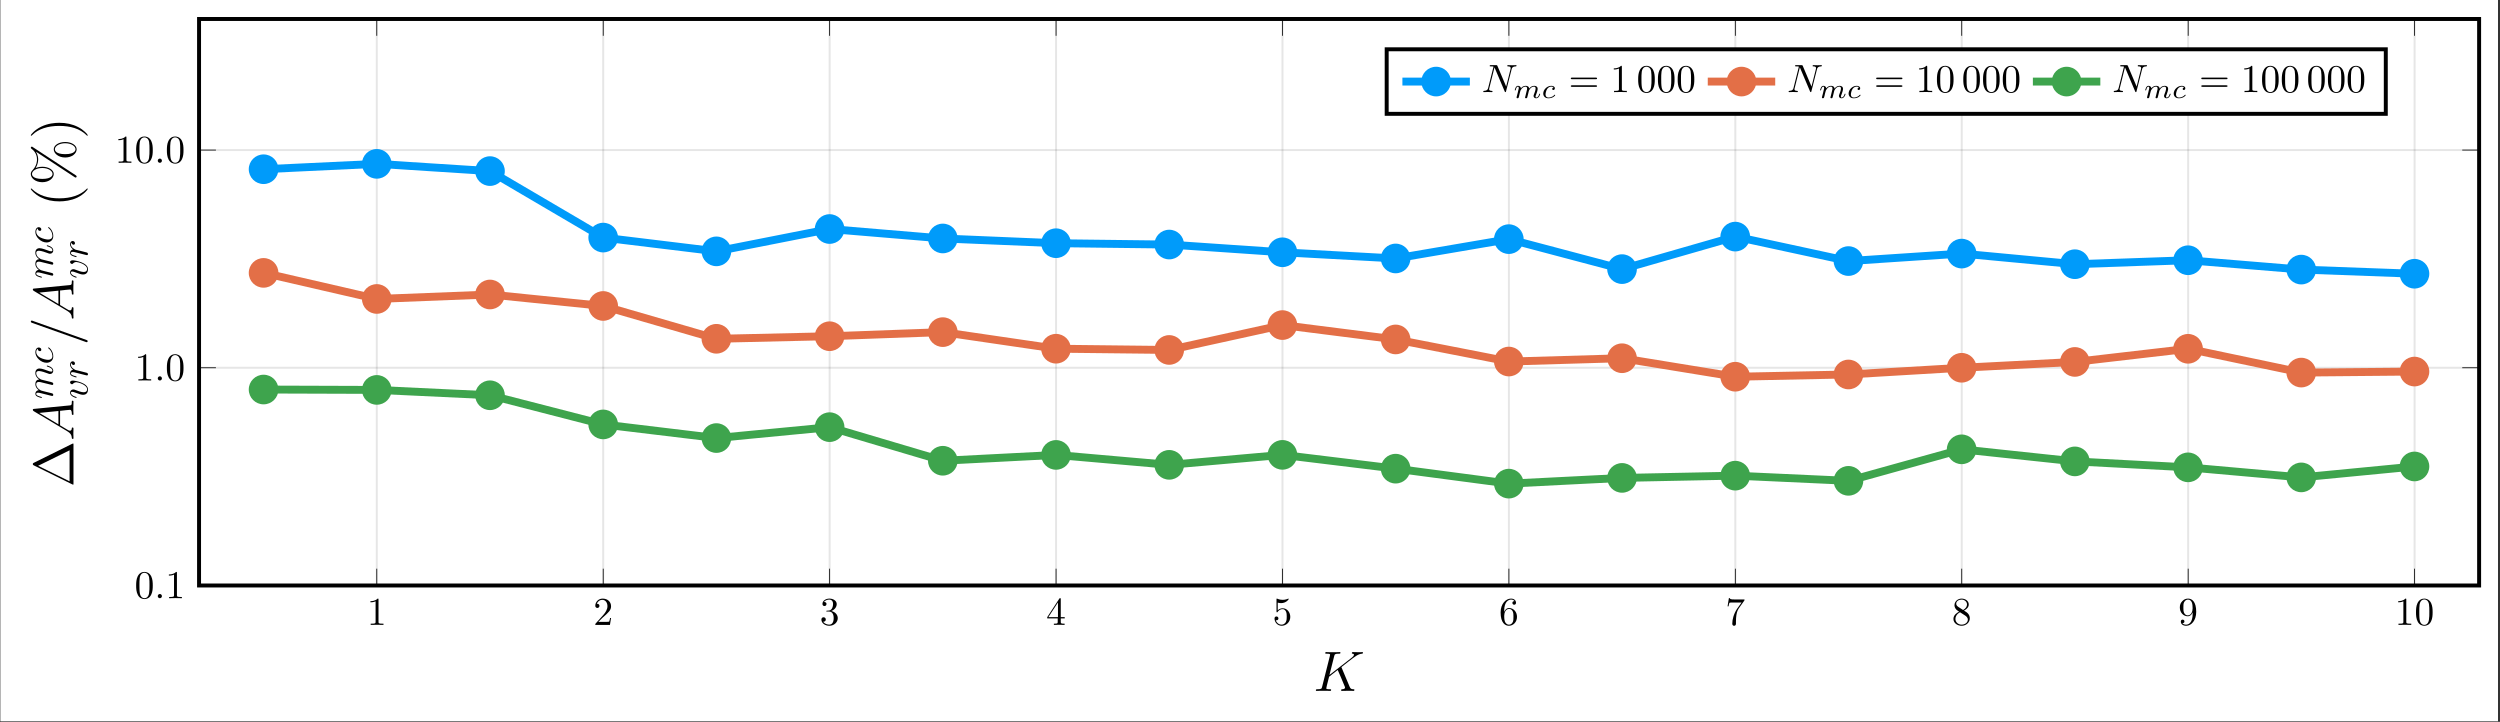 <?xml version="1.0" encoding="UTF-8"?>
<svg xmlns="http://www.w3.org/2000/svg" xmlns:xlink="http://www.w3.org/1999/xlink" width="629.644pt" height="181.809pt" viewBox="0 0 629.644 181.809" version="1.2">
<rect x="0" y="0" width="629.644" height="181.809" fill="#333333" stroke="none"/>
<defs>
<g>
<symbol overflow="visible" id="glyph-1661163015099813-0-0">
<path style="stroke:none;" d=""/>
</symbol>
<symbol overflow="visible" id="glyph-1661163015099813-0-1">
<path style="stroke:none;" d="M 2.922 -6.375 C 2.922 -6.609 2.922 -6.625 2.703 -6.625 C 2.078 -5.984 1.203 -5.984 0.891 -5.984 L 0.891 -5.688 C 1.078 -5.688 1.672 -5.688 2.188 -5.938 L 2.188 -0.781 C 2.188 -0.422 2.156 -0.312 1.266 -0.312 L 0.953 -0.312 L 0.953 0 C 1.297 -0.031 2.156 -0.031 2.562 -0.031 C 2.953 -0.031 3.828 -0.031 4.172 0 L 4.172 -0.312 L 3.859 -0.312 C 2.953 -0.312 2.922 -0.422 2.922 -0.781 Z M 2.922 -6.375 "/>
</symbol>
<symbol overflow="visible" id="glyph-1661163015099813-0-2">
<path style="stroke:none;" d="M 1.266 -0.766 L 2.312 -1.797 C 3.875 -3.172 4.469 -3.703 4.469 -4.703 C 4.469 -5.828 3.578 -6.625 2.359 -6.625 C 1.234 -6.625 0.5 -5.719 0.5 -4.828 C 0.5 -4.266 1 -4.266 1.031 -4.266 C 1.188 -4.266 1.547 -4.391 1.547 -4.797 C 1.547 -5.062 1.359 -5.312 1.016 -5.312 C 0.938 -5.312 0.922 -5.312 0.891 -5.312 C 1.109 -5.953 1.656 -6.312 2.234 -6.312 C 3.141 -6.312 3.562 -5.516 3.562 -4.703 C 3.562 -3.906 3.062 -3.109 2.516 -2.5 L 0.609 -0.375 C 0.5 -0.266 0.5 -0.234 0.5 0 L 4.188 0 L 4.469 -1.734 L 4.219 -1.734 C 4.172 -1.438 4.094 -1 4 -0.844 C 3.938 -0.766 3.281 -0.766 3.062 -0.766 Z M 1.266 -0.766 "/>
</symbol>
<symbol overflow="visible" id="glyph-1661163015099813-0-3">
<path style="stroke:none;" d="M 2.891 -3.5 C 3.703 -3.766 4.281 -4.469 4.281 -5.25 C 4.281 -6.078 3.406 -6.625 2.453 -6.625 C 1.438 -6.625 0.688 -6.031 0.688 -5.281 C 0.688 -4.953 0.906 -4.75 1.188 -4.75 C 1.5 -4.75 1.703 -4.969 1.703 -5.266 C 1.703 -5.766 1.234 -5.766 1.078 -5.766 C 1.391 -6.25 2.047 -6.375 2.406 -6.375 C 2.812 -6.375 3.359 -6.156 3.359 -5.266 C 3.359 -5.141 3.344 -4.562 3.078 -4.125 C 2.781 -3.656 2.453 -3.625 2.203 -3.609 C 2.125 -3.609 1.875 -3.578 1.812 -3.578 C 1.734 -3.578 1.656 -3.562 1.656 -3.469 C 1.656 -3.359 1.734 -3.359 1.906 -3.359 L 2.344 -3.359 C 3.156 -3.359 3.516 -2.672 3.516 -1.703 C 3.516 -0.344 2.844 -0.062 2.406 -0.062 C 1.969 -0.062 1.219 -0.234 0.875 -0.812 C 1.219 -0.766 1.531 -0.984 1.531 -1.359 C 1.531 -1.719 1.266 -1.922 0.969 -1.922 C 0.734 -1.922 0.422 -1.781 0.422 -1.344 C 0.422 -0.438 1.344 0.219 2.422 0.219 C 3.641 0.219 4.547 -0.688 4.547 -1.703 C 4.547 -2.516 3.922 -3.297 2.891 -3.5 Z M 2.891 -3.5 "/>
</symbol>
<symbol overflow="visible" id="glyph-1661163015099813-0-4">
<path style="stroke:none;" d="M 2.922 -1.641 L 2.922 -0.781 C 2.922 -0.422 2.906 -0.312 2.172 -0.312 L 1.953 -0.312 L 1.953 0 C 2.375 -0.031 2.891 -0.031 3.297 -0.031 C 3.719 -0.031 4.25 -0.031 4.656 0 L 4.656 -0.312 L 4.453 -0.312 C 3.719 -0.312 3.688 -0.422 3.688 -0.781 L 3.688 -1.641 L 4.688 -1.641 L 4.688 -1.953 L 3.688 -1.953 L 3.688 -6.484 C 3.688 -6.672 3.688 -6.734 3.531 -6.734 C 3.438 -6.734 3.406 -6.734 3.328 -6.625 L 0.281 -1.953 L 0.281 -1.641 Z M 2.984 -1.953 L 0.562 -1.953 L 2.984 -5.656 Z M 2.984 -1.953 "/>
</symbol>
<symbol overflow="visible" id="glyph-1661163015099813-0-5">
<path style="stroke:none;" d="M 4.469 -2 C 4.469 -3.188 3.656 -4.188 2.578 -4.188 C 2.094 -4.188 1.672 -4.016 1.312 -3.672 L 1.312 -5.609 C 1.516 -5.547 1.844 -5.484 2.156 -5.484 C 3.391 -5.484 4.078 -6.391 4.078 -6.516 C 4.078 -6.578 4.047 -6.625 3.984 -6.625 C 3.969 -6.625 3.953 -6.625 3.906 -6.594 C 3.703 -6.516 3.219 -6.312 2.547 -6.312 C 2.156 -6.312 1.688 -6.375 1.219 -6.594 C 1.141 -6.625 1.125 -6.625 1.109 -6.625 C 1 -6.625 1 -6.547 1 -6.375 L 1 -3.438 C 1 -3.25 1 -3.172 1.141 -3.172 C 1.219 -3.172 1.234 -3.203 1.281 -3.266 C 1.391 -3.422 1.75 -3.969 2.562 -3.969 C 3.078 -3.969 3.328 -3.5 3.406 -3.328 C 3.562 -2.953 3.578 -2.562 3.578 -2.062 C 3.578 -1.719 3.578 -1.125 3.344 -0.703 C 3.109 -0.312 2.734 -0.062 2.281 -0.062 C 1.547 -0.062 0.984 -0.594 0.812 -1.172 C 0.844 -1.172 0.875 -1.156 0.984 -1.156 C 1.312 -1.156 1.484 -1.406 1.484 -1.641 C 1.484 -1.875 1.312 -2.125 0.984 -2.125 C 0.844 -2.125 0.5 -2.062 0.5 -1.609 C 0.5 -0.75 1.188 0.219 2.297 0.219 C 3.453 0.219 4.469 -0.734 4.469 -2 Z M 4.469 -2 "/>
</symbol>
<symbol overflow="visible" id="glyph-1661163015099813-0-6">
<path style="stroke:none;" d="M 1.312 -3.266 L 1.312 -3.5 C 1.312 -6.016 2.547 -6.375 3.062 -6.375 C 3.297 -6.375 3.719 -6.312 3.938 -5.984 C 3.781 -5.984 3.391 -5.984 3.391 -5.531 C 3.391 -5.219 3.625 -5.078 3.844 -5.078 C 4 -5.078 4.297 -5.172 4.297 -5.547 C 4.297 -6.156 3.859 -6.625 3.031 -6.625 C 1.766 -6.625 0.422 -5.344 0.422 -3.141 C 0.422 -0.484 1.578 0.219 2.5 0.219 C 3.609 0.219 4.547 -0.719 4.547 -2.031 C 4.547 -3.297 3.656 -4.25 2.562 -4.25 C 1.875 -4.25 1.516 -3.75 1.312 -3.266 Z M 2.5 -0.062 C 1.875 -0.062 1.578 -0.656 1.516 -0.812 C 1.328 -1.281 1.328 -2.062 1.328 -2.25 C 1.328 -3.031 1.656 -4.016 2.547 -4.016 C 2.703 -4.016 3.172 -4.016 3.469 -3.406 C 3.656 -3.031 3.656 -2.531 3.656 -2.047 C 3.656 -1.562 3.656 -1.062 3.484 -0.703 C 3.188 -0.109 2.734 -0.062 2.5 -0.062 Z M 2.5 -0.062 "/>
</symbol>
<symbol overflow="visible" id="glyph-1661163015099813-0-7">
<path style="stroke:none;" d="M 4.734 -6.062 C 4.828 -6.188 4.828 -6.203 4.828 -6.406 L 2.406 -6.406 C 1.188 -6.406 1.172 -6.547 1.141 -6.734 L 0.891 -6.734 L 0.562 -4.672 L 0.812 -4.672 C 0.844 -4.844 0.922 -5.469 1.062 -5.578 C 1.125 -5.641 1.906 -5.641 2.031 -5.641 L 4.094 -5.641 C 3.984 -5.484 3.188 -4.406 2.969 -4.078 C 2.078 -2.734 1.75 -1.344 1.75 -0.328 C 1.75 -0.234 1.75 0.219 2.203 0.219 C 2.672 0.219 2.672 -0.234 2.672 -0.328 L 2.672 -0.844 C 2.672 -1.391 2.703 -1.938 2.781 -2.469 C 2.812 -2.703 2.953 -3.547 3.391 -4.172 Z M 4.734 -6.062 "/>
</symbol>
<symbol overflow="visible" id="glyph-1661163015099813-0-8">
<path style="stroke:none;" d="M 1.625 -4.547 C 1.172 -4.844 1.125 -5.188 1.125 -5.359 C 1.125 -5.969 1.766 -6.375 2.484 -6.375 C 3.203 -6.375 3.844 -5.859 3.844 -5.141 C 3.844 -4.578 3.453 -4.094 2.859 -3.75 Z M 3.078 -3.609 C 3.797 -3.969 4.281 -4.484 4.281 -5.141 C 4.281 -6.062 3.391 -6.625 2.484 -6.625 C 1.5 -6.625 0.688 -5.891 0.688 -4.969 C 0.688 -4.781 0.703 -4.344 1.125 -3.875 C 1.234 -3.75 1.609 -3.5 1.844 -3.328 C 1.281 -3.047 0.422 -2.484 0.422 -1.5 C 0.422 -0.453 1.438 0.219 2.484 0.219 C 3.609 0.219 4.547 -0.609 4.547 -1.672 C 4.547 -2.031 4.438 -2.484 4.062 -2.891 C 3.875 -3.109 3.719 -3.203 3.078 -3.609 Z M 2.078 -3.188 L 3.297 -2.406 C 3.578 -2.219 4.047 -1.922 4.047 -1.312 C 4.047 -0.578 3.297 -0.062 2.484 -0.062 C 1.625 -0.062 0.922 -0.672 0.922 -1.5 C 0.922 -2.078 1.234 -2.719 2.078 -3.188 Z M 2.078 -3.188 "/>
</symbol>
<symbol overflow="visible" id="glyph-1661163015099813-0-9">
<path style="stroke:none;" d="M 3.656 -3.172 L 3.656 -2.844 C 3.656 -0.516 2.625 -0.062 2.047 -0.062 C 1.875 -0.062 1.328 -0.078 1.062 -0.422 C 1.5 -0.422 1.578 -0.703 1.578 -0.875 C 1.578 -1.188 1.344 -1.328 1.125 -1.328 C 0.969 -1.328 0.672 -1.25 0.672 -0.859 C 0.672 -0.188 1.203 0.219 2.047 0.219 C 3.328 0.219 4.547 -1.141 4.547 -3.281 C 4.547 -5.953 3.406 -6.625 2.516 -6.625 C 1.969 -6.625 1.484 -6.453 1.062 -6 C 0.641 -5.547 0.422 -5.141 0.422 -4.391 C 0.422 -3.141 1.297 -2.172 2.406 -2.172 C 3.016 -2.172 3.422 -2.594 3.656 -3.172 Z M 2.422 -2.406 C 2.266 -2.406 1.797 -2.406 1.5 -3.031 C 1.312 -3.391 1.312 -3.891 1.312 -4.375 C 1.312 -4.922 1.312 -5.391 1.516 -5.75 C 1.797 -6.25 2.172 -6.375 2.516 -6.375 C 2.969 -6.375 3.297 -6.047 3.469 -5.594 C 3.594 -5.281 3.641 -4.641 3.641 -4.188 C 3.641 -3.359 3.297 -2.406 2.422 -2.406 Z M 2.422 -2.406 "/>
</symbol>
<symbol overflow="visible" id="glyph-1661163015099813-0-10">
<path style="stroke:none;" d="M 4.578 -3.188 C 4.578 -3.984 4.531 -4.781 4.188 -5.516 C 3.719 -6.469 2.906 -6.625 2.484 -6.625 C 1.891 -6.625 1.172 -6.375 0.75 -5.438 C 0.438 -4.75 0.391 -3.984 0.391 -3.188 C 0.391 -2.438 0.422 -1.547 0.844 -0.781 C 1.266 0.016 1.984 0.219 2.484 0.219 C 3.016 0.219 3.766 0.016 4.203 -0.938 C 4.531 -1.625 4.578 -2.406 4.578 -3.188 Z M 2.484 0 C 2.094 0 1.5 -0.25 1.328 -1.203 C 1.219 -1.797 1.219 -2.719 1.219 -3.297 C 1.219 -3.938 1.219 -4.594 1.297 -5.141 C 1.484 -6.312 2.234 -6.406 2.484 -6.406 C 2.812 -6.406 3.469 -6.234 3.656 -5.25 C 3.75 -4.688 3.75 -3.938 3.75 -3.297 C 3.75 -2.562 3.75 -1.875 3.641 -1.25 C 3.5 -0.297 2.922 0 2.484 0 Z M 2.484 0 "/>
</symbol>
<symbol overflow="visible" id="glyph-1661163015099813-0-11">
<path style="stroke:none;" d="M 6.844 -3.25 C 6.984 -3.25 7.172 -3.25 7.172 -3.453 C 7.172 -3.656 6.984 -3.656 6.844 -3.656 L 0.891 -3.656 C 0.75 -3.656 0.562 -3.656 0.562 -3.453 C 0.562 -3.25 0.75 -3.25 0.891 -3.25 Z M 6.844 -1.328 C 6.984 -1.328 7.172 -1.328 7.172 -1.516 C 7.172 -1.719 6.984 -1.719 6.844 -1.719 L 0.891 -1.719 C 0.75 -1.719 0.562 -1.719 0.562 -1.516 C 0.562 -1.328 0.75 -1.328 0.891 -1.328 Z M 6.844 -1.328 "/>
</symbol>
<symbol overflow="visible" id="glyph-1661163015099813-1-0">
<path style="stroke:none;" d=""/>
</symbol>
<symbol overflow="visible" id="glyph-1661163015099813-1-1">
<path style="stroke:none;" d="M 1.906 -0.531 C 1.906 -0.812 1.672 -1.062 1.391 -1.062 C 1.094 -1.062 0.859 -0.812 0.859 -0.531 C 0.859 -0.234 1.094 0 1.391 0 C 1.672 0 1.906 -0.234 1.906 -0.531 Z M 1.906 -0.531 "/>
</symbol>
<symbol overflow="visible" id="glyph-1661163015099813-1-2">
<path style="stroke:none;" d="M 7.531 -5.75 C 7.625 -6.156 7.797 -6.453 8.594 -6.484 C 8.656 -6.484 8.766 -6.5 8.766 -6.688 C 8.766 -6.703 8.766 -6.797 8.641 -6.797 C 8.312 -6.797 7.969 -6.766 7.641 -6.766 C 7.297 -6.766 6.953 -6.797 6.625 -6.797 C 6.562 -6.797 6.438 -6.797 6.438 -6.594 C 6.438 -6.484 6.547 -6.484 6.625 -6.484 C 7.188 -6.484 7.297 -6.266 7.297 -6.047 C 7.297 -6.016 7.281 -5.875 7.266 -5.844 L 6.156 -1.406 L 3.953 -6.609 C 3.875 -6.781 3.859 -6.797 3.641 -6.797 L 2.297 -6.797 C 2.094 -6.797 2.016 -6.797 2.016 -6.594 C 2.016 -6.484 2.094 -6.484 2.297 -6.484 C 2.344 -6.484 2.969 -6.484 2.969 -6.406 L 1.625 -1.062 C 1.531 -0.656 1.359 -0.344 0.562 -0.312 C 0.5 -0.312 0.391 -0.297 0.391 -0.109 C 0.391 -0.047 0.438 0 0.516 0 C 0.844 0 1.188 -0.031 1.516 -0.031 C 1.844 -0.031 2.203 0 2.531 0 C 2.594 0 2.719 0 2.719 -0.203 C 2.719 -0.297 2.625 -0.312 2.516 -0.312 C 1.938 -0.328 1.859 -0.547 1.859 -0.75 C 1.859 -0.812 1.875 -0.859 1.906 -0.969 L 3.219 -6.234 C 3.25 -6.172 3.25 -6.156 3.297 -6.047 L 5.781 -0.188 C 5.859 -0.016 5.875 0 5.969 0 C 6.078 0 6.078 -0.031 6.125 -0.203 Z M 7.531 -5.75 "/>
</symbol>
<symbol overflow="visible" id="glyph-1661163015099813-2-0">
<path style="stroke:none;" d=""/>
</symbol>
<symbol overflow="visible" id="glyph-1661163015099813-2-1">
<path style="stroke:none;" d="M 7.172 -5.781 C 7.156 -5.828 7.094 -5.953 7.094 -5.984 C 7.094 -6 7.109 -6.016 7.344 -6.203 L 8.734 -7.297 C 10.656 -8.781 11.297 -9.281 12.281 -9.375 C 12.375 -9.391 12.516 -9.391 12.516 -9.625 C 12.516 -9.719 12.484 -9.781 12.359 -9.781 C 12.203 -9.781 12.031 -9.75 11.875 -9.75 L 11.328 -9.75 C 10.891 -9.75 10.422 -9.781 9.984 -9.781 C 9.891 -9.781 9.719 -9.781 9.719 -9.531 C 9.719 -9.391 9.812 -9.375 9.906 -9.375 C 10.062 -9.359 10.25 -9.297 10.25 -9.094 C 10.25 -8.812 9.812 -8.469 9.703 -8.375 L 4.078 -4.016 L 5.266 -8.734 C 5.406 -9.234 5.438 -9.375 6.453 -9.375 C 6.719 -9.375 6.844 -9.375 6.844 -9.641 C 6.844 -9.781 6.703 -9.781 6.641 -9.781 C 6.375 -9.781 6.078 -9.75 5.797 -9.75 L 4.109 -9.75 C 3.859 -9.75 3.547 -9.781 3.281 -9.781 C 3.172 -9.781 3.016 -9.781 3.016 -9.516 C 3.016 -9.375 3.141 -9.375 3.359 -9.375 C 4.234 -9.375 4.234 -9.25 4.234 -9.094 C 4.234 -9.062 4.234 -8.984 4.172 -8.766 L 2.234 -1.062 C 2.109 -0.562 2.078 -0.422 1.078 -0.422 C 0.797 -0.422 0.656 -0.422 0.656 -0.156 C 0.656 0 0.781 0 0.875 0 C 1.141 0 1.438 -0.031 1.703 -0.031 L 3.375 -0.031 C 3.656 -0.031 3.953 0 4.234 0 C 4.344 0 4.5 0 4.5 -0.266 C 4.5 -0.422 4.375 -0.422 4.156 -0.422 C 3.281 -0.422 3.281 -0.531 3.281 -0.672 C 3.281 -0.781 3.359 -1.125 3.422 -1.359 L 3.984 -3.578 L 6.156 -5.281 C 6.578 -4.375 7.344 -2.531 7.922 -1.125 C 7.969 -1.047 8 -0.953 8 -0.859 C 8 -0.438 7.422 -0.422 7.297 -0.422 C 7.172 -0.422 7.016 -0.422 7.016 -0.141 C 7.016 0 7.172 0 7.219 0 C 7.719 0 8.25 -0.031 8.75 -0.031 L 9.438 -0.031 C 9.656 -0.031 9.906 0 10.109 0 C 10.203 0 10.359 0 10.359 -0.266 C 10.359 -0.422 10.234 -0.422 10.094 -0.422 C 9.562 -0.438 9.375 -0.547 9.156 -1.062 Z M 7.172 -5.781 "/>
</symbol>
<symbol overflow="visible" id="glyph-1661163015099813-3-0">
<path style="stroke:none;" d=""/>
</symbol>
<symbol overflow="visible" id="glyph-1661163015099813-3-1">
<path style="stroke:none;" d="M -9.969 -6.172 C -10.172 -6.078 -10.234 -6.047 -10.234 -5.844 C -10.234 -5.625 -10.172 -5.609 -9.969 -5.5 L -0.281 -0.719 C -0.25 -0.688 -0.156 -0.656 -0.094 -0.656 C -0.016 -0.656 0 -0.672 0 -0.953 L 0 -10.719 C 0 -11 -0.016 -11.016 -0.094 -11.016 C -0.156 -11.016 -0.25 -10.984 -0.281 -10.969 Z M -8.906 -5.406 L -0.984 -9.312 L -0.984 -1.5 Z M -8.906 -5.406 "/>
</symbol>
<symbol overflow="visible" id="glyph-1661163015099813-3-2">
<path style="stroke:none;" d="M 3.484 -4.656 C 3.438 -4.656 3.406 -4.656 3.172 -4.406 C 1.719 -2.984 -0.641 -2.172 -3.562 -2.172 C -6.344 -2.172 -8.734 -2.844 -10.438 -4.516 C -10.562 -4.656 -10.594 -4.656 -10.625 -4.656 C -10.719 -4.656 -10.75 -4.578 -10.75 -4.531 C -10.75 -4.344 -9.719 -3.172 -8.312 -2.469 C -6.859 -1.734 -5.328 -1.406 -3.562 -1.406 C -2.297 -1.406 -0.594 -1.609 0.953 -2.344 C 2.672 -3.188 3.594 -4.375 3.594 -4.531 C 3.594 -4.578 3.562 -4.656 3.484 -4.656 Z M 3.484 -4.656 "/>
</symbol>
<symbol overflow="visible" id="glyph-1661163015099813-3-3">
<path style="stroke:none;" d="M -2.078 -10.906 C -3.719 -10.906 -4.969 -10.094 -4.969 -9.062 C -4.969 -8.031 -3.781 -7 -2.094 -7 C -0.344 -7 0.797 -8.031 0.797 -9.062 C 0.797 -10.094 -0.484 -10.906 -2.078 -10.906 Z M 0.516 -9.078 C 0.516 -8.891 0.422 -7.844 -2.078 -7.844 C -4.594 -7.844 -4.688 -8.875 -4.688 -9.078 C -4.688 -9.875 -3.562 -10.594 -2.094 -10.594 C -0.578 -10.594 0.516 -9.859 0.516 -9.078 Z M -10.234 -9.609 C -10.359 -9.703 -10.406 -9.734 -10.469 -9.734 C -10.656 -9.734 -10.75 -9.578 -10.75 -9.469 C -10.75 -9.328 -10.672 -9.281 -10.531 -9.172 C -9.297 -8.25 -9.188 -7.031 -9.188 -6.484 C -9.188 -6.219 -9.188 -4.984 -10.297 -3.828 C -10.609 -3.531 -10.75 -3.203 -10.75 -2.844 C -10.75 -1.797 -9.562 -0.781 -7.859 -0.781 C -6.125 -0.781 -4.969 -1.812 -4.969 -2.844 C -4.969 -3.875 -6.266 -4.672 -7.859 -4.672 C -8.266 -4.672 -8.797 -4.641 -9.516 -4.359 C -8.969 -5.281 -8.891 -6.094 -8.891 -6.5 C -8.891 -6.891 -8.969 -7.688 -9.438 -8.438 L -9.422 -8.453 L 0.281 -2.062 C 0.422 -1.984 0.453 -1.953 0.531 -1.953 C 0.688 -1.953 0.797 -2.078 0.797 -2.219 C 0.797 -2.344 0.703 -2.422 0.609 -2.5 Z M -5.266 -2.844 C -5.266 -2.656 -5.359 -1.609 -7.859 -1.609 C -10.375 -1.609 -10.453 -2.641 -10.453 -2.844 C -10.453 -3.641 -9.344 -4.359 -7.859 -4.359 C -6.344 -4.359 -5.266 -3.625 -5.266 -2.844 Z M -5.266 -2.844 "/>
</symbol>
<symbol overflow="visible" id="glyph-1661163015099813-3-4">
<path style="stroke:none;" d="M -3.562 -4.047 C -4.656 -4.047 -6.438 -3.891 -8.094 -3.094 C -9.812 -2.25 -10.75 -1.078 -10.75 -0.922 C -10.75 -0.859 -10.719 -0.781 -10.625 -0.781 C -10.594 -0.781 -10.562 -0.781 -10.312 -1.031 C -8.875 -2.469 -6.5 -3.266 -3.578 -3.266 C -0.797 -3.266 1.594 -2.594 3.281 -0.938 C 3.406 -0.781 3.438 -0.781 3.484 -0.781 C 3.562 -0.781 3.594 -0.859 3.594 -0.922 C 3.594 -1.109 2.562 -2.281 1.156 -2.984 C -0.297 -3.719 -1.844 -4.047 -3.562 -4.047 Z M -3.562 -4.047 "/>
</symbol>
<symbol overflow="visible" id="glyph-1661163015099813-4-0">
<path style="stroke:none;" d=""/>
</symbol>
<symbol overflow="visible" id="glyph-1661163015099813-4-1">
<path style="stroke:none;" d="M -1.594 -2.438 C -0.75 -1.938 -0.453 -1.453 -0.422 -0.766 C -0.406 -0.609 -0.406 -0.484 -0.141 -0.484 C -0.062 -0.484 0 -0.562 0 -0.656 C 0 -0.922 -0.031 -1.562 -0.031 -1.812 C -0.031 -2.234 0 -2.688 0 -3.094 C 0 -3.188 0 -3.359 -0.266 -3.359 C -0.406 -3.359 -0.422 -3.234 -0.422 -3.156 C -0.438 -2.828 -0.562 -2.547 -0.906 -2.547 C -1.109 -2.547 -1.266 -2.641 -1.578 -2.828 L -3.375 -3.906 L -3.375 -7.562 C -3.25 -7.578 -3.141 -7.578 -3.016 -7.594 C -2.641 -7.641 -1.141 -7.812 -0.875 -7.812 C -0.438 -7.812 -0.422 -7.078 -0.422 -6.844 C -0.422 -6.688 -0.422 -6.531 -0.156 -6.531 C 0 -6.531 0 -6.656 0 -6.75 C 0 -6.984 -0.031 -7.281 -0.031 -7.516 L -0.031 -8.344 C -0.031 -9.219 0 -9.844 0 -9.859 C 0 -9.953 0 -10.109 -0.266 -10.109 C -0.422 -10.109 -0.422 -9.984 -0.422 -9.766 C -0.422 -8.984 -0.547 -8.969 -0.969 -8.922 L -9.922 -8.047 C -10.203 -8.031 -10.234 -7.969 -10.234 -7.812 C -10.234 -7.672 -10.203 -7.578 -9.984 -7.453 Z M -3.797 -4.156 L -8.609 -7.031 L -3.797 -7.516 Z M -3.797 -4.156 "/>
</symbol>
<symbol overflow="visible" id="glyph-1661163015099813-4-2">
<path style="stroke:none;" d="M -10.219 -6.141 C -10.234 -6.141 -10.438 -6.234 -10.469 -6.234 C -10.641 -6.234 -10.75 -6.094 -10.75 -5.969 C -10.75 -5.906 -10.75 -5.781 -10.438 -5.656 L 3.047 -0.859 C 3.062 -0.859 3.281 -0.781 3.312 -0.781 C 3.484 -0.781 3.578 -0.922 3.578 -1.031 C 3.578 -1.125 3.562 -1.25 3.266 -1.344 Z M -10.219 -6.141 "/>
</symbol>
<symbol overflow="visible" id="glyph-1661163015099813-5-0">
<path style="stroke:none;" d=""/>
</symbol>
<symbol overflow="visible" id="glyph-1661163015099813-5-1">
<path style="stroke:none;" d="M -0.594 -0.875 C -0.438 -0.844 -0.203 -0.781 -0.156 -0.781 C 0.016 -0.781 0.109 -0.922 0.109 -1.078 C 0.109 -1.188 0.031 -1.375 -0.172 -1.438 C -0.188 -1.453 -0.656 -1.578 -0.906 -1.625 L -1.797 -1.844 C -2.016 -1.906 -2.234 -1.969 -2.469 -2.016 C -2.641 -2.062 -2.922 -2.141 -2.969 -2.156 C -3.281 -2.297 -4.188 -2.828 -4.188 -3.766 C -4.188 -4.219 -3.812 -4.312 -3.484 -4.312 C -3.234 -4.312 -2.953 -4.234 -2.656 -4.156 L -1.5 -3.875 L -0.75 -3.688 C -0.547 -3.641 -0.203 -3.547 -0.156 -3.547 C 0.016 -3.547 0.109 -3.688 0.109 -3.844 C 0.109 -4.156 -0.141 -4.203 -0.453 -4.297 C -1.016 -4.422 -2.469 -4.797 -2.859 -4.891 C -2.984 -4.922 -4.188 -5.438 -4.188 -6.531 C -4.188 -6.953 -3.844 -7.062 -3.484 -7.062 C -2.922 -7.062 -1.781 -6.656 -1.25 -6.453 C -1.016 -6.359 -0.906 -6.312 -0.703 -6.312 C -0.234 -6.312 0.109 -6.672 0.109 -7.141 C 0.109 -8.078 -1.344 -8.438 -1.422 -8.438 C -1.516 -8.438 -1.516 -8.344 -1.516 -8.328 C -1.516 -8.219 -1.5 -8.219 -1.344 -8.172 C -0.812 -8.016 -0.109 -7.703 -0.109 -7.156 C -0.109 -6.984 -0.203 -6.922 -0.438 -6.922 C -0.688 -6.922 -0.922 -7 -1.141 -7.094 C -1.656 -7.281 -2.766 -7.703 -3.328 -7.703 C -3.984 -7.703 -4.406 -7.312 -4.406 -6.562 C -4.406 -5.812 -3.969 -5.312 -3.438 -4.938 C -3.562 -4.922 -3.906 -4.891 -4.141 -4.625 C -4.344 -4.375 -4.406 -4.047 -4.406 -3.797 C -4.406 -2.906 -3.766 -2.422 -3.531 -2.25 C -4.094 -2.203 -4.406 -1.781 -4.406 -1.328 C -4.406 -0.875 -4.016 -0.688 -3.828 -0.594 C -3.484 -0.422 -2.891 -0.281 -2.859 -0.281 C -2.766 -0.281 -2.766 -0.391 -2.766 -0.406 C -2.766 -0.5 -2.781 -0.516 -3 -0.578 C -3.703 -0.75 -4.188 -0.953 -4.188 -1.297 C -4.188 -1.469 -4.094 -1.609 -3.719 -1.609 C -3.516 -1.609 -3.406 -1.578 -2.891 -1.453 Z M -0.594 -0.875 "/>
</symbol>
<symbol overflow="visible" id="glyph-1661163015099813-5-2">
<path style="stroke:none;" d="M -3.781 -3.938 C -3.781 -3.781 -3.781 -3.641 -3.641 -3.5 C -3.5 -3.344 -3.328 -3.328 -3.25 -3.328 C -3.016 -3.328 -2.906 -3.5 -2.906 -3.688 C -2.906 -3.984 -3.141 -4.25 -3.547 -4.25 C -4.031 -4.25 -4.406 -3.781 -4.406 -3.078 C -4.406 -1.734 -2.969 -0.406 -1.578 -0.406 C -0.672 -0.406 0.109 -0.984 0.109 -2.016 C 0.109 -3.438 -0.953 -4.281 -1.062 -4.281 C -1.125 -4.281 -1.188 -4.219 -1.188 -4.156 C -1.188 -4.109 -1.172 -4.094 -1.094 -4.031 C -0.109 -3.25 -0.109 -2.156 -0.109 -2.047 C -0.109 -1.406 -0.594 -1.141 -1.188 -1.141 C -1.609 -1.141 -2.562 -1.344 -3.188 -1.688 C -3.75 -1.984 -4.188 -2.531 -4.188 -3.078 C -4.188 -3.422 -4.047 -3.797 -3.781 -3.938 Z M -3.781 -3.938 "/>
</symbol>
<symbol overflow="visible" id="glyph-1661163015099813-5-3">
<path style="stroke:none;" d="M -3.703 -4.656 C -4.234 -4.656 -4.406 -4.406 -4.406 -4.219 C -4.406 -3.969 -4.141 -3.734 -3.922 -3.734 C -3.797 -3.734 -3.734 -3.781 -3.625 -3.891 C -3.422 -4.094 -3.172 -4.234 -2.812 -4.234 C -2.391 -4.234 -0.109 -3.625 -0.109 -2.453 C -0.109 -1.953 -0.453 -1.719 -0.969 -1.719 C -1.531 -1.719 -2.266 -1.984 -3.078 -2.297 C -3.25 -2.375 -3.391 -2.422 -3.578 -2.422 C -4.031 -2.422 -4.406 -2.094 -4.406 -1.609 C -4.406 -0.672 -2.953 -0.281 -2.859 -0.281 C -2.766 -0.281 -2.766 -0.391 -2.766 -0.406 C -2.766 -0.5 -2.781 -0.516 -2.953 -0.562 C -3.953 -0.859 -4.188 -1.281 -4.188 -1.578 C -4.188 -1.656 -4.188 -1.828 -3.859 -1.828 C -3.609 -1.828 -3.344 -1.719 -3.172 -1.656 C -2.016 -1.219 -1.547 -1.078 -1.125 -1.078 C -0.047 -1.078 0.109 -1.953 0.109 -2.422 C 0.109 -4.094 -3.188 -4.656 -3.703 -4.656 Z M -3.703 -4.656 "/>
</symbol>
<symbol overflow="visible" id="glyph-1661163015099813-5-4">
<path style="stroke:none;" d="M -0.594 -0.875 C -0.438 -0.844 -0.203 -0.781 -0.156 -0.781 C 0.016 -0.781 0.109 -0.922 0.109 -1.078 C 0.109 -1.188 0.031 -1.375 -0.172 -1.438 C -0.203 -1.469 -1.562 -1.797 -1.734 -1.844 C -2.062 -1.922 -2.766 -2.094 -3.031 -2.156 C -3.172 -2.203 -3.641 -2.484 -3.859 -2.719 C -3.922 -2.797 -4.188 -3.078 -4.188 -3.516 C -4.188 -3.766 -4.062 -3.922 -4.062 -3.938 C -4.016 -3.641 -3.766 -3.406 -3.516 -3.406 C -3.359 -3.406 -3.172 -3.516 -3.172 -3.797 C -3.172 -4.062 -3.391 -4.344 -3.75 -4.344 C -4.094 -4.344 -4.406 -4.016 -4.406 -3.516 C -4.406 -2.859 -3.906 -2.422 -3.641 -2.234 C -4.078 -2.156 -4.406 -1.797 -4.406 -1.328 C -4.406 -0.875 -4.016 -0.688 -3.828 -0.594 C -3.5 -0.422 -2.891 -0.281 -2.859 -0.281 C -2.766 -0.281 -2.766 -0.391 -2.766 -0.406 C -2.766 -0.5 -2.781 -0.516 -3 -0.578 C -3.703 -0.75 -4.188 -0.953 -4.188 -1.297 C -4.188 -1.469 -4.094 -1.609 -3.719 -1.609 C -3.516 -1.609 -3.406 -1.578 -2.891 -1.453 Z M -0.594 -0.875 "/>
</symbol>
<symbol overflow="visible" id="glyph-1661163015099813-6-0">
<path style="stroke:none;" d=""/>
</symbol>
<symbol overflow="visible" id="glyph-1661163015099813-6-1">
<path style="stroke:none;" d="M 3.031 -0.562 C 2.984 -0.422 2.922 -0.188 2.922 -0.156 C 2.922 0 3.047 0.062 3.156 0.062 C 3.297 0.062 3.406 -0.016 3.438 -0.078 C 3.469 -0.141 3.531 -0.375 3.562 -0.516 C 3.594 -0.641 3.672 -0.969 3.719 -1.141 C 3.75 -1.297 3.797 -1.453 3.828 -1.609 C 3.906 -1.906 3.906 -1.922 4.047 -2.141 C 4.266 -2.484 4.625 -2.875 5.156 -2.875 C 5.547 -2.875 5.578 -2.562 5.578 -2.391 C 5.578 -1.969 5.281 -1.203 5.156 -0.906 C 5.094 -0.703 5.062 -0.641 5.062 -0.531 C 5.062 -0.156 5.359 0.062 5.719 0.062 C 6.422 0.062 6.719 -0.891 6.719 -1 C 6.719 -1.094 6.641 -1.094 6.609 -1.094 C 6.516 -1.094 6.516 -1.047 6.484 -0.969 C 6.328 -0.406 6.016 -0.125 5.75 -0.125 C 5.594 -0.125 5.562 -0.219 5.562 -0.375 C 5.562 -0.531 5.609 -0.625 5.734 -0.938 C 5.812 -1.156 6.094 -1.891 6.094 -2.281 C 6.094 -2.391 6.094 -2.688 5.844 -2.891 C 5.719 -2.969 5.516 -3.078 5.188 -3.078 C 4.562 -3.078 4.188 -2.656 3.953 -2.375 C 3.906 -2.969 3.406 -3.078 3.047 -3.078 C 2.469 -3.078 2.078 -2.719 1.875 -2.438 C 1.828 -2.922 1.422 -3.078 1.125 -3.078 C 0.828 -3.078 0.672 -2.859 0.578 -2.703 C 0.422 -2.438 0.328 -2.047 0.328 -2 C 0.328 -1.922 0.422 -1.922 0.453 -1.922 C 0.547 -1.922 0.547 -1.938 0.594 -2.125 C 0.703 -2.531 0.844 -2.875 1.109 -2.875 C 1.297 -2.875 1.344 -2.719 1.344 -2.531 C 1.344 -2.406 1.281 -2.141 1.219 -1.953 C 1.172 -1.766 1.109 -1.484 1.078 -1.328 L 0.844 -0.438 C 0.828 -0.344 0.781 -0.172 0.781 -0.156 C 0.781 0 0.906 0.062 1.016 0.062 C 1.141 0.062 1.25 -0.016 1.297 -0.078 C 1.328 -0.141 1.375 -0.375 1.422 -0.516 C 1.453 -0.641 1.531 -0.969 1.562 -1.141 C 1.609 -1.297 1.656 -1.453 1.688 -1.609 C 1.766 -1.891 1.781 -1.953 1.984 -2.234 C 2.172 -2.516 2.5 -2.875 3.031 -2.875 C 3.422 -2.875 3.438 -2.516 3.438 -2.391 C 3.438 -2.219 3.422 -2.125 3.312 -1.734 Z M 3.031 -0.562 "/>
</symbol>
<symbol overflow="visible" id="glyph-1661163015099813-6-2">
<path style="stroke:none;" d="M 3.047 -2.672 C 2.797 -2.625 2.703 -2.438 2.703 -2.281 C 2.703 -2.094 2.844 -2.016 2.969 -2.016 C 3.125 -2.016 3.359 -2.125 3.359 -2.469 C 3.359 -2.938 2.828 -3.078 2.453 -3.078 C 1.406 -3.078 0.438 -2.109 0.438 -1.141 C 0.438 -0.547 0.844 0.062 1.719 0.062 C 2.906 0.062 3.453 -0.625 3.453 -0.719 C 3.453 -0.766 3.391 -0.844 3.328 -0.844 C 3.297 -0.844 3.281 -0.828 3.219 -0.766 C 2.672 -0.125 1.859 -0.125 1.734 -0.125 C 1.234 -0.125 1.016 -0.469 1.016 -0.906 C 1.016 -1.094 1.109 -1.859 1.469 -2.344 C 1.734 -2.688 2.094 -2.875 2.453 -2.875 C 2.547 -2.875 2.875 -2.859 3.047 -2.672 Z M 3.047 -2.672 "/>
</symbol>
</g>
<clipPath id="clip-1661163015099813-1">
  <path d="M 0.152 0 L 629.137 0 L 629.137 181.617 L 0.152 181.617 Z M 0.152 0 "/>
</clipPath>
<clipPath id="clip-1661163015099813-2">
  <path d="M 50.133 13 L 624.355 13 L 624.355 98 L 50.133 98 Z M 50.133 13 "/>
</clipPath>
<clipPath id="clip-1661163015099813-3">
  <path d="M 50.133 40 L 624.355 40 L 624.355 124 L 50.133 124 Z M 50.133 40 "/>
</clipPath>
<clipPath id="clip-1661163015099813-4">
  <path d="M 50.133 69 L 624.355 69 L 624.355 147.457 L 50.133 147.457 Z M 50.133 69 "/>
</clipPath>
</defs>
<g id="surface1">
<g clip-path="url(#clip-1661163015099813-1)" clip-rule="nonzero">
<path style=" stroke:none;fill-rule:nonzero;fill:rgb(100%,100%,100%);fill-opacity:1;" d="M 0.152 181.617 L 631.496 181.617 L 631.496 -0.68 L 0.152 -0.68 Z M 0.152 181.617 "/>
<path style=" stroke:none;fill-rule:nonzero;fill:rgb(100%,100%,100%);fill-opacity:1;" d="M 0.152 181.621 L 0.152 0 L 629.145 0 L 629.145 181.621 Z M 0.152 181.621 "/>
</g>
<path style=" stroke:none;fill-rule:nonzero;fill:rgb(100%,100%,100%);fill-opacity:1;" d="M 50.133 147.457 L 624.355 147.457 L 624.355 4.785 L 50.133 4.785 Z M 50.133 147.457 "/>
<path style="fill:none;stroke-width:0.498;stroke-linecap:butt;stroke-linejoin:miter;stroke:rgb(0%,0%,0%);stroke-opacity:0.1;stroke-miterlimit:10;" d="M 44.809 -54.888 L 44.809 87.934 M 101.893 -54.888 L 101.893 87.934 M 158.976 -54.888 L 158.976 87.934 M 216.06 -54.888 L 216.06 87.934 M 273.143 -54.888 L 273.143 87.934 M 330.226 -54.888 L 330.226 87.934 M 387.31 -54.888 L 387.31 87.934 M 444.393 -54.888 L 444.393 87.934 M 501.476 -54.888 L 501.476 87.934 M 558.56 -54.888 L 558.56 87.934 " transform="matrix(0.999,0,0,-0.999,50.132,92.627)"/>
<path style="fill:none;stroke-width:0.498;stroke-linecap:butt;stroke-linejoin:miter;stroke:rgb(0%,0%,0%);stroke-opacity:0.1;stroke-miterlimit:10;" d="M 0.001 -54.888 L 574.827 -54.888 M 0.001 0.002 L 574.827 0.002 M 0.001 54.887 L 574.827 54.887 " transform="matrix(0.999,0,0,-0.999,50.132,92.627)"/>
<path style="fill:none;stroke-width:0.199;stroke-linecap:butt;stroke-linejoin:miter;stroke:rgb(0%,0%,0%);stroke-opacity:1;stroke-miterlimit:10;" d="M 44.809 -54.888 L 44.809 -50.649 M 101.893 -54.888 L 101.893 -50.649 M 158.976 -54.888 L 158.976 -50.649 M 216.06 -54.888 L 216.06 -50.649 M 273.143 -54.888 L 273.143 -50.649 M 330.226 -54.888 L 330.226 -50.649 M 387.31 -54.888 L 387.31 -50.649 M 444.393 -54.888 L 444.393 -50.649 M 501.476 -54.888 L 501.476 -50.649 M 558.56 -54.888 L 558.56 -50.649 M 44.809 87.934 L 44.809 83.695 M 101.893 87.934 L 101.893 83.695 M 158.976 87.934 L 158.976 83.695 M 216.06 87.934 L 216.06 83.695 M 273.143 87.934 L 273.143 83.695 M 330.226 87.934 L 330.226 83.695 M 387.31 87.934 L 387.31 83.695 M 444.393 87.934 L 444.393 83.695 M 501.476 87.934 L 501.476 83.695 M 558.56 87.934 L 558.56 83.695 " transform="matrix(0.999,0,0,-0.999,50.132,92.627)"/>
<path style="fill:none;stroke-width:0.199;stroke-linecap:butt;stroke-linejoin:miter;stroke:rgb(0%,0%,0%);stroke-opacity:1;stroke-miterlimit:10;" d="M 0.001 -54.888 L 4.251 -54.888 M 0.001 0.002 L 4.251 0.002 M 0.001 54.887 L 4.251 54.887 M 574.827 -54.888 L 570.576 -54.888 M 574.827 0.002 L 570.576 0.002 M 574.827 54.887 L 570.576 54.887 " transform="matrix(0.999,0,0,-0.999,50.132,92.627)"/>
<path style="fill:none;stroke-width:0.996;stroke-linecap:butt;stroke-linejoin:miter;stroke:rgb(0%,0%,0%);stroke-opacity:1;stroke-miterlimit:10;" d="M 0.001 -54.888 L 0.001 87.934 L 574.827 87.934 L 574.827 -54.888 Z M 0.001 -54.888 " transform="matrix(0.999,0,0,-0.999,50.132,92.627)"/>
<g style="fill:rgb(0%,0%,0%);fill-opacity:1;">
  <use xlink:href="#glyph-1661163015099813-0-1" x="92.407" y="157.386"/>
</g>
<g style="fill:rgb(0%,0%,0%);fill-opacity:1;">
  <use xlink:href="#glyph-1661163015099813-0-2" x="149.429" y="157.386"/>
</g>
<g style="fill:rgb(0%,0%,0%);fill-opacity:1;">
  <use xlink:href="#glyph-1661163015099813-0-3" x="206.452" y="157.386"/>
</g>
<g style="fill:rgb(0%,0%,0%);fill-opacity:1;">
  <use xlink:href="#glyph-1661163015099813-0-4" x="263.474" y="157.386"/>
</g>
<g style="fill:rgb(0%,0%,0%);fill-opacity:1;">
  <use xlink:href="#glyph-1661163015099813-0-5" x="320.497" y="157.386"/>
</g>
<g style="fill:rgb(0%,0%,0%);fill-opacity:1;">
  <use xlink:href="#glyph-1661163015099813-0-6" x="377.519" y="157.386"/>
</g>
<g style="fill:rgb(0%,0%,0%);fill-opacity:1;">
  <use xlink:href="#glyph-1661163015099813-0-7" x="434.541" y="157.386"/>
</g>
<g style="fill:rgb(0%,0%,0%);fill-opacity:1;">
  <use xlink:href="#glyph-1661163015099813-0-8" x="491.564" y="157.386"/>
</g>
<g style="fill:rgb(0%,0%,0%);fill-opacity:1;">
  <use xlink:href="#glyph-1661163015099813-0-9" x="548.586" y="157.386"/>
</g>
<g style="fill:rgb(0%,0%,0%);fill-opacity:1;">
  <use xlink:href="#glyph-1661163015099813-0-1" x="603.121" y="157.386"/>
  <use xlink:href="#glyph-1661163015099813-0-10" x="608.097" y="157.386"/>
</g>
<g style="fill:rgb(0%,0%,0%);fill-opacity:1;">
  <use xlink:href="#glyph-1661163015099813-0-10" x="33.899" y="150.663"/>
</g>
<g style="fill:rgb(0%,0%,0%);fill-opacity:1;">
  <use xlink:href="#glyph-1661163015099813-1-1" x="38.876" y="150.663"/>
</g>
<g style="fill:rgb(0%,0%,0%);fill-opacity:1;">
  <use xlink:href="#glyph-1661163015099813-0-1" x="41.64" y="150.663"/>
</g>
<g style="fill:rgb(0%,0%,0%);fill-opacity:1;">
  <use xlink:href="#glyph-1661163015099813-0-1" x="33.899" y="95.833"/>
</g>
<g style="fill:rgb(0%,0%,0%);fill-opacity:1;">
  <use xlink:href="#glyph-1661163015099813-1-1" x="38.876" y="95.833"/>
</g>
<g style="fill:rgb(0%,0%,0%);fill-opacity:1;">
  <use xlink:href="#glyph-1661163015099813-0-10" x="41.64" y="95.833"/>
</g>
<g style="fill:rgb(0%,0%,0%);fill-opacity:1;">
  <use xlink:href="#glyph-1661163015099813-0-1" x="28.923" y="41.004"/>
  <use xlink:href="#glyph-1661163015099813-0-10" x="33.899" y="41.004"/>
</g>
<g style="fill:rgb(0%,0%,0%);fill-opacity:1;">
  <use xlink:href="#glyph-1661163015099813-1-1" x="38.876" y="41.004"/>
</g>
<g style="fill:rgb(0%,0%,0%);fill-opacity:1;">
  <use xlink:href="#glyph-1661163015099813-0-10" x="41.64" y="41.004"/>
</g>
<g clip-path="url(#clip-1661163015099813-2)" clip-rule="nonzero">
<path style="fill:none;stroke-width:1.993;stroke-linecap:butt;stroke-linejoin:miter;stroke:rgb(0%,60.559%,97.87%);stroke-opacity:1;stroke-miterlimit:10;" d="M 16.268 50.058 L 44.809 51.411 L 73.351 49.585 L 101.893 32.825 L 130.435 29.353 L 158.976 34.98 L 187.518 32.598 L 216.06 31.406 L 244.601 31.066 L 273.143 29.114 L 301.685 27.558 L 330.226 32.43 L 358.768 24.872 L 387.31 33.072 L 415.851 26.901 L 444.393 28.79 L 472.935 26.111 L 501.476 27.112 L 530.018 24.754 L 558.56 23.71 " transform="matrix(0.999,0,0,-0.999,50.132,92.627)"/>
</g>
<g clip-path="url(#clip-1661163015099813-3)" clip-rule="nonzero">
<path style="fill:none;stroke-width:1.993;stroke-linecap:butt;stroke-linejoin:miter;stroke:rgb(88.889%,43.559%,27.809%);stroke-opacity:1;stroke-miterlimit:10;" d="M 16.268 23.925 L 44.809 17.352 L 73.351 18.474 L 101.893 15.581 L 130.435 7.306 L 158.976 7.955 L 187.518 8.988 L 216.06 4.808 L 244.601 4.491 L 273.143 10.763 L 301.685 7.142 L 330.226 1.57 L 358.768 2.403 L 387.31 -2.258 L 415.851 -1.688 L 444.393 0.002 L 472.935 1.476 L 501.476 4.788 L 530.018 -1.214 L 558.56 -0.956 " transform="matrix(0.999,0,0,-0.999,50.132,92.627)"/>
</g>
<g clip-path="url(#clip-1661163015099813-4)" clip-rule="nonzero">
<path style="fill:none;stroke-width:1.993;stroke-linecap:butt;stroke-linejoin:miter;stroke:rgb(24.219%,64.33%,30.44%);stroke-opacity:1;stroke-miterlimit:10;" d="M 16.268 -5.485 L 44.809 -5.582 L 73.351 -6.931 L 101.893 -14.283 L 130.435 -17.72 L 158.976 -14.975 L 187.518 -23.441 L 216.06 -21.971 L 244.601 -24.473 L 273.143 -21.955 L 301.685 -25.435 L 330.226 -29.209 L 358.768 -27.766 L 387.31 -27.199 L 415.851 -28.505 L 444.393 -20.563 L 472.935 -23.605 L 501.476 -25.103 L 530.018 -27.641 L 558.56 -24.884 " transform="matrix(0.999,0,0,-0.999,50.132,92.627)"/>
</g>
<path style=" stroke:none;fill-rule:nonzero;fill:rgb(0%,60.559%,97.87%);fill-opacity:1;" d="M 70.117 42.621 C 70.117 40.559 68.445 38.891 66.383 38.891 C 64.324 38.891 62.652 40.559 62.652 42.621 C 62.652 44.684 64.324 46.352 66.383 46.352 C 68.445 46.352 70.117 44.684 70.117 42.621 Z M 70.117 42.621 "/>
<path style=" stroke:none;fill-rule:nonzero;fill:rgb(0%,60.559%,97.87%);fill-opacity:1;" d="M 98.629 41.27 C 98.629 39.207 96.957 37.535 94.895 37.535 C 92.836 37.535 91.164 39.207 91.164 41.27 C 91.164 43.328 92.836 45 94.895 45 C 96.957 45 98.629 43.328 98.629 41.27 Z M 98.629 41.27 "/>
<path style=" stroke:none;fill-rule:nonzero;fill:rgb(0%,60.559%,97.87%);fill-opacity:1;" d="M 127.141 43.094 C 127.141 41.031 125.469 39.359 123.406 39.359 C 121.348 39.359 119.676 41.031 119.676 43.094 C 119.676 45.156 121.348 46.824 123.406 46.824 C 125.469 46.824 127.141 45.156 127.141 43.094 Z M 127.141 43.094 "/>
<path style=" stroke:none;fill-rule:nonzero;fill:rgb(0%,60.559%,97.87%);fill-opacity:1;" d="M 155.652 59.836 C 155.652 57.777 153.98 56.105 151.918 56.105 C 149.855 56.105 148.188 57.777 148.188 59.836 C 148.188 61.898 149.855 63.57 151.918 63.57 C 153.98 63.57 155.652 61.898 155.652 59.836 Z M 155.652 59.836 "/>
<path style=" stroke:none;fill-rule:nonzero;fill:rgb(0%,60.559%,97.87%);fill-opacity:1;" d="M 184.164 63.305 C 184.164 61.246 182.492 59.574 180.43 59.574 C 178.367 59.574 176.699 61.246 176.699 63.305 C 176.699 65.367 178.367 67.039 180.43 67.039 C 182.492 67.039 184.164 65.367 184.164 63.305 Z M 184.164 63.305 "/>
<path style=" stroke:none;fill-rule:nonzero;fill:rgb(0%,60.559%,97.87%);fill-opacity:1;" d="M 212.676 57.684 C 212.676 55.621 211.004 53.949 208.941 53.949 C 206.879 53.949 205.211 55.621 205.211 57.684 C 205.211 59.742 206.879 61.414 208.941 61.414 C 211.004 61.414 212.676 59.742 212.676 57.684 Z M 212.676 57.684 "/>
<path style=" stroke:none;fill-rule:nonzero;fill:rgb(0%,60.559%,97.87%);fill-opacity:1;" d="M 241.184 60.062 C 241.184 58 239.516 56.328 237.453 56.328 C 235.391 56.328 233.723 58 233.723 60.062 C 233.723 62.125 235.391 63.793 237.453 63.793 C 239.516 63.793 241.184 62.125 241.184 60.062 Z M 241.184 60.062 "/>
<path style=" stroke:none;fill-rule:nonzero;fill:rgb(0%,60.559%,97.87%);fill-opacity:1;" d="M 269.695 61.254 C 269.695 59.191 268.027 57.523 265.965 57.523 C 263.902 57.523 262.234 59.191 262.234 61.254 C 262.234 63.316 263.902 64.988 265.965 64.988 C 268.027 64.988 269.695 63.316 269.695 61.254 Z M 269.695 61.254 "/>
<path style=" stroke:none;fill-rule:nonzero;fill:rgb(0%,60.559%,97.87%);fill-opacity:1;" d="M 298.207 61.594 C 298.207 59.531 296.539 57.859 294.477 57.859 C 292.414 57.859 290.746 59.531 290.746 61.594 C 290.746 63.652 292.414 65.324 294.477 65.324 C 296.539 65.324 298.207 63.652 298.207 61.594 Z M 298.207 61.594 "/>
<path style=" stroke:none;fill-rule:nonzero;fill:rgb(0%,60.559%,97.87%);fill-opacity:1;" d="M 326.719 63.543 C 326.719 61.48 325.051 59.809 322.988 59.809 C 320.926 59.809 319.258 61.48 319.258 63.543 C 319.258 65.602 320.926 67.273 322.988 67.273 C 325.051 67.273 326.719 65.602 326.719 63.543 Z M 326.719 63.543 "/>
<path style=" stroke:none;fill-rule:nonzero;fill:rgb(0%,60.559%,97.87%);fill-opacity:1;" d="M 355.23 65.098 C 355.23 63.035 353.562 61.363 351.5 61.363 C 349.438 61.363 347.77 63.035 347.77 65.098 C 347.77 67.156 349.438 68.828 351.5 68.828 C 353.562 68.828 355.23 67.156 355.23 65.098 Z M 355.23 65.098 "/>
<path style=" stroke:none;fill-rule:nonzero;fill:rgb(0%,60.559%,97.87%);fill-opacity:1;" d="M 383.742 60.23 C 383.742 58.168 382.074 56.496 380.012 56.496 C 377.949 56.496 376.277 58.168 376.277 60.23 C 376.277 62.289 377.949 63.961 380.012 63.961 C 382.074 63.961 383.742 62.289 383.742 60.23 Z M 383.742 60.23 "/>
<path style=" stroke:none;fill-rule:nonzero;fill:rgb(0%,60.559%,97.87%);fill-opacity:1;" d="M 412.254 67.781 C 412.254 65.719 410.586 64.047 408.523 64.047 C 406.461 64.047 404.789 65.719 404.789 67.781 C 404.789 69.84 406.461 71.512 408.523 71.512 C 410.586 71.512 412.254 69.84 412.254 67.781 Z M 412.254 67.781 "/>
<path style=" stroke:none;fill-rule:nonzero;fill:rgb(0%,60.559%,97.87%);fill-opacity:1;" d="M 440.766 59.59 C 440.766 57.527 439.098 55.859 437.035 55.859 C 434.973 55.859 433.301 57.527 433.301 59.59 C 433.301 61.652 434.973 63.324 437.035 63.324 C 439.098 63.324 440.766 61.652 440.766 59.59 Z M 440.766 59.59 "/>
<path style=" stroke:none;fill-rule:nonzero;fill:rgb(0%,60.559%,97.87%);fill-opacity:1;" d="M 469.277 65.754 C 469.277 63.691 467.609 62.02 465.547 62.02 C 463.484 62.02 461.812 63.691 461.812 65.754 C 461.812 67.812 463.484 69.484 465.547 69.484 C 467.609 69.484 469.277 67.812 469.277 65.754 Z M 469.277 65.754 "/>
<path style=" stroke:none;fill-rule:nonzero;fill:rgb(0%,60.559%,97.87%);fill-opacity:1;" d="M 497.789 63.867 C 497.789 61.809 496.117 60.137 494.059 60.137 C 491.996 60.137 490.324 61.809 490.324 63.867 C 490.324 65.93 491.996 67.602 494.059 67.602 C 496.117 67.602 497.789 65.93 497.789 63.867 Z M 497.789 63.867 "/>
<path style=" stroke:none;fill-rule:nonzero;fill:rgb(0%,60.559%,97.87%);fill-opacity:1;" d="M 526.301 66.543 C 526.301 64.48 524.629 62.812 522.57 62.812 C 520.508 62.812 518.836 64.48 518.836 66.543 C 518.836 68.605 520.508 70.277 522.57 70.277 C 524.629 70.277 526.301 68.605 526.301 66.543 Z M 526.301 66.543 "/>
<path style=" stroke:none;fill-rule:nonzero;fill:rgb(0%,60.559%,97.87%);fill-opacity:1;" d="M 554.812 65.543 C 554.812 63.484 553.141 61.812 551.082 61.812 C 549.02 61.812 547.348 63.484 547.348 65.543 C 547.348 67.605 549.02 69.277 551.082 69.277 C 553.141 69.277 554.812 67.605 554.812 65.543 Z M 554.812 65.543 "/>
<path style=" stroke:none;fill-rule:nonzero;fill:rgb(0%,60.559%,97.87%);fill-opacity:1;" d="M 583.324 67.898 C 583.324 65.84 581.652 64.168 579.594 64.168 C 577.531 64.168 575.859 65.84 575.859 67.898 C 575.859 69.961 577.531 71.633 579.594 71.633 C 581.652 71.633 583.324 69.961 583.324 67.898 Z M 583.324 67.898 "/>
<path style=" stroke:none;fill-rule:nonzero;fill:rgb(0%,60.559%,97.87%);fill-opacity:1;" d="M 611.836 68.941 C 611.836 66.879 610.164 65.211 608.105 65.211 C 606.043 65.211 604.371 66.879 604.371 68.941 C 604.371 71.004 606.043 72.672 608.105 72.672 C 610.164 72.672 611.836 71.004 611.836 68.941 Z M 611.836 68.941 "/>
<path style=" stroke:none;fill-rule:nonzero;fill:rgb(88.889%,43.559%,27.809%);fill-opacity:1;" d="M 70.117 68.727 C 70.117 66.664 68.445 64.996 66.383 64.996 C 64.324 64.996 62.652 66.664 62.652 68.727 C 62.652 70.789 64.324 72.457 66.383 72.457 C 68.445 72.457 70.117 70.789 70.117 68.727 Z M 70.117 68.727 "/>
<path style=" stroke:none;fill-rule:nonzero;fill:rgb(88.889%,43.559%,27.809%);fill-opacity:1;" d="M 98.629 75.293 C 98.629 73.234 96.957 71.562 94.895 71.562 C 92.836 71.562 91.164 73.234 91.164 75.293 C 91.164 77.355 92.836 79.027 94.895 79.027 C 96.957 79.027 98.629 77.355 98.629 75.293 Z M 98.629 75.293 "/>
<path style=" stroke:none;fill-rule:nonzero;fill:rgb(88.889%,43.559%,27.809%);fill-opacity:1;" d="M 127.141 74.172 C 127.141 72.109 125.469 70.438 123.406 70.438 C 121.348 70.438 119.676 72.109 119.676 74.172 C 119.676 76.23 121.348 77.902 123.406 77.902 C 125.469 77.902 127.141 76.23 127.141 74.172 Z M 127.141 74.172 "/>
<path style=" stroke:none;fill-rule:nonzero;fill:rgb(88.889%,43.559%,27.809%);fill-opacity:1;" d="M 155.652 77.062 C 155.652 75 153.98 73.328 151.918 73.328 C 149.855 73.328 148.188 75 148.188 77.062 C 148.188 79.121 149.855 80.793 151.918 80.793 C 153.98 80.793 155.652 79.121 155.652 77.062 Z M 155.652 77.062 "/>
<path style=" stroke:none;fill-rule:nonzero;fill:rgb(88.889%,43.559%,27.809%);fill-opacity:1;" d="M 184.164 85.328 C 184.164 83.266 182.492 81.594 180.43 81.594 C 178.367 81.594 176.699 83.266 176.699 85.328 C 176.699 87.387 178.367 89.059 180.43 89.059 C 182.492 89.059 184.164 87.387 184.164 85.328 Z M 184.164 85.328 "/>
<path style=" stroke:none;fill-rule:nonzero;fill:rgb(88.889%,43.559%,27.809%);fill-opacity:1;" d="M 212.676 84.68 C 212.676 82.621 211.004 80.949 208.941 80.949 C 206.879 80.949 205.211 82.621 205.211 84.68 C 205.211 86.742 206.879 88.414 208.941 88.414 C 211.004 88.414 212.676 86.742 212.676 84.68 Z M 212.676 84.68 "/>
<path style=" stroke:none;fill-rule:nonzero;fill:rgb(88.889%,43.559%,27.809%);fill-opacity:1;" d="M 241.184 83.648 C 241.184 81.59 239.516 79.918 237.453 79.918 C 235.391 79.918 233.723 81.59 233.723 83.648 C 233.723 85.711 235.391 87.383 237.453 87.383 C 239.516 87.383 241.184 85.711 241.184 83.648 Z M 241.184 83.648 "/>
<path style=" stroke:none;fill-rule:nonzero;fill:rgb(88.889%,43.559%,27.809%);fill-opacity:1;" d="M 269.695 87.824 C 269.695 85.766 268.027 84.094 265.965 84.094 C 263.902 84.094 262.234 85.766 262.234 87.824 C 262.234 89.887 263.902 91.559 265.965 91.559 C 268.027 91.559 269.695 89.887 269.695 87.824 Z M 269.695 87.824 "/>
<path style=" stroke:none;fill-rule:nonzero;fill:rgb(88.889%,43.559%,27.809%);fill-opacity:1;" d="M 298.207 88.141 C 298.207 86.078 296.539 84.406 294.477 84.406 C 292.414 84.406 290.746 86.078 290.746 88.141 C 290.746 90.199 292.414 91.871 294.477 91.871 C 296.539 91.871 298.207 90.199 298.207 88.141 Z M 298.207 88.141 "/>
<path style=" stroke:none;fill-rule:nonzero;fill:rgb(88.889%,43.559%,27.809%);fill-opacity:1;" d="M 326.719 81.875 C 326.719 79.812 325.051 78.141 322.988 78.141 C 320.926 78.141 319.258 79.812 319.258 81.875 C 319.258 83.934 320.926 85.605 322.988 85.605 C 325.051 85.605 326.719 83.934 326.719 81.875 Z M 326.719 81.875 "/>
<path style=" stroke:none;fill-rule:nonzero;fill:rgb(88.889%,43.559%,27.809%);fill-opacity:1;" d="M 355.23 85.492 C 355.23 83.43 353.562 81.758 351.5 81.758 C 349.438 81.758 347.77 83.43 347.77 85.492 C 347.77 87.555 349.438 89.223 351.5 89.223 C 353.562 89.223 355.23 87.555 355.23 85.492 Z M 355.23 85.492 "/>
<path style=" stroke:none;fill-rule:nonzero;fill:rgb(88.889%,43.559%,27.809%);fill-opacity:1;" d="M 383.742 91.059 C 383.742 88.996 382.074 87.324 380.012 87.324 C 377.949 87.324 376.277 88.996 376.277 91.059 C 376.277 93.121 377.949 94.789 380.012 94.789 C 382.074 94.789 383.742 93.121 383.742 91.059 Z M 383.742 91.059 "/>
<path style=" stroke:none;fill-rule:nonzero;fill:rgb(88.889%,43.559%,27.809%);fill-opacity:1;" d="M 412.254 90.227 C 412.254 88.164 410.586 86.492 408.523 86.492 C 406.461 86.492 404.789 88.164 404.789 90.227 C 404.789 92.285 406.461 93.957 408.523 93.957 C 410.586 93.957 412.254 92.285 412.254 90.227 Z M 412.254 90.227 "/>
<path style=" stroke:none;fill-rule:nonzero;fill:rgb(88.889%,43.559%,27.809%);fill-opacity:1;" d="M 440.766 94.883 C 440.766 92.82 439.098 91.148 437.035 91.148 C 434.973 91.148 433.301 92.82 433.301 94.883 C 433.301 96.941 434.973 98.613 437.035 98.613 C 439.098 98.613 440.766 96.941 440.766 94.883 Z M 440.766 94.883 "/>
<path style=" stroke:none;fill-rule:nonzero;fill:rgb(88.889%,43.559%,27.809%);fill-opacity:1;" d="M 469.277 94.312 C 469.277 92.254 467.609 90.582 465.547 90.582 C 463.484 90.582 461.812 92.254 461.812 94.312 C 461.812 96.375 463.484 98.047 465.547 98.047 C 467.609 98.047 469.277 96.375 469.277 94.312 Z M 469.277 94.312 "/>
<path style=" stroke:none;fill-rule:nonzero;fill:rgb(88.889%,43.559%,27.809%);fill-opacity:1;" d="M 497.789 92.625 C 497.789 90.562 496.117 88.895 494.059 88.895 C 491.996 88.895 490.324 90.562 490.324 92.625 C 490.324 94.688 491.996 96.355 494.059 96.355 C 496.117 96.355 497.789 94.688 497.789 92.625 Z M 497.789 92.625 "/>
<path style=" stroke:none;fill-rule:nonzero;fill:rgb(88.889%,43.559%,27.809%);fill-opacity:1;" d="M 526.301 91.152 C 526.301 89.094 524.629 87.422 522.57 87.422 C 520.508 87.422 518.836 89.094 518.836 91.152 C 518.836 93.215 520.508 94.887 522.57 94.887 C 524.629 94.887 526.301 93.215 526.301 91.152 Z M 526.301 91.152 "/>
<path style=" stroke:none;fill-rule:nonzero;fill:rgb(88.889%,43.559%,27.809%);fill-opacity:1;" d="M 554.812 87.844 C 554.812 85.785 553.141 84.113 551.082 84.113 C 549.02 84.113 547.348 85.785 547.348 87.844 C 547.348 89.906 549.02 91.578 551.082 91.578 C 553.141 91.578 554.812 89.906 554.812 87.844 Z M 554.812 87.844 "/>
<path style=" stroke:none;fill-rule:nonzero;fill:rgb(88.889%,43.559%,27.809%);fill-opacity:1;" d="M 583.324 93.84 C 583.324 91.777 581.652 90.105 579.594 90.105 C 577.531 90.105 575.859 91.777 575.859 93.84 C 575.859 95.898 577.531 97.57 579.594 97.57 C 581.652 97.57 583.324 95.898 583.324 93.84 Z M 583.324 93.84 "/>
<path style=" stroke:none;fill-rule:nonzero;fill:rgb(88.889%,43.559%,27.809%);fill-opacity:1;" d="M 611.836 93.582 C 611.836 91.52 610.164 89.848 608.105 89.848 C 606.043 89.848 604.371 91.52 604.371 93.582 C 604.371 95.641 606.043 97.312 608.105 97.312 C 610.164 97.312 611.836 95.641 611.836 93.582 Z M 611.836 93.582 "/>
<path style=" stroke:none;fill-rule:nonzero;fill:rgb(24.219%,64.33%,30.44%);fill-opacity:1;" d="M 70.117 98.105 C 70.117 96.047 68.445 94.375 66.383 94.375 C 64.324 94.375 62.652 96.047 62.652 98.105 C 62.652 100.168 64.324 101.84 66.383 101.84 C 68.445 101.84 70.117 100.168 70.117 98.105 Z M 70.117 98.105 "/>
<path style=" stroke:none;fill-rule:nonzero;fill:rgb(24.219%,64.33%,30.44%);fill-opacity:1;" d="M 98.629 98.203 C 98.629 96.141 96.957 94.469 94.895 94.469 C 92.836 94.469 91.164 96.141 91.164 98.203 C 91.164 100.262 92.836 101.934 94.895 101.934 C 96.957 101.934 98.629 100.262 98.629 98.203 Z M 98.629 98.203 "/>
<path style=" stroke:none;fill-rule:nonzero;fill:rgb(24.219%,64.33%,30.44%);fill-opacity:1;" d="M 127.141 99.551 C 127.141 97.492 125.469 95.82 123.406 95.82 C 121.348 95.82 119.676 97.492 119.676 99.551 C 119.676 101.613 121.348 103.285 123.406 103.285 C 125.469 103.285 127.141 101.613 127.141 99.551 Z M 127.141 99.551 "/>
<path style=" stroke:none;fill-rule:nonzero;fill:rgb(24.219%,64.33%,30.44%);fill-opacity:1;" d="M 155.652 106.895 C 155.652 104.832 153.98 103.164 151.918 103.164 C 149.855 103.164 148.188 104.832 148.188 106.895 C 148.188 108.957 149.855 110.625 151.918 110.625 C 153.98 110.625 155.652 108.957 155.652 106.895 Z M 155.652 106.895 "/>
<path style=" stroke:none;fill-rule:nonzero;fill:rgb(24.219%,64.33%,30.44%);fill-opacity:1;" d="M 184.164 110.328 C 184.164 108.27 182.492 106.598 180.43 106.598 C 178.367 106.598 176.699 108.27 176.699 110.328 C 176.699 112.391 178.367 114.062 180.43 114.062 C 182.492 114.062 184.164 112.391 184.164 110.328 Z M 184.164 110.328 "/>
<path style=" stroke:none;fill-rule:nonzero;fill:rgb(24.219%,64.33%,30.44%);fill-opacity:1;" d="M 212.676 107.586 C 212.676 105.523 211.004 103.852 208.941 103.852 C 206.879 103.852 205.211 105.523 205.211 107.586 C 205.211 109.645 206.879 111.316 208.941 111.316 C 211.004 111.316 212.676 109.645 212.676 107.586 Z M 212.676 107.586 "/>
<path style=" stroke:none;fill-rule:nonzero;fill:rgb(24.219%,64.33%,30.44%);fill-opacity:1;" d="M 241.184 116.043 C 241.184 113.984 239.516 112.312 237.453 112.312 C 235.391 112.312 233.723 113.984 233.723 116.043 C 233.723 118.105 235.391 119.777 237.453 119.777 C 239.516 119.777 241.184 118.105 241.184 116.043 Z M 241.184 116.043 "/>
<path style=" stroke:none;fill-rule:nonzero;fill:rgb(24.219%,64.33%,30.44%);fill-opacity:1;" d="M 269.695 114.574 C 269.695 112.512 268.027 110.84 265.965 110.84 C 263.902 110.84 262.234 112.512 262.234 114.574 C 262.234 116.633 263.902 118.305 265.965 118.305 C 268.027 118.305 269.695 116.633 269.695 114.574 Z M 269.695 114.574 "/>
<path style=" stroke:none;fill-rule:nonzero;fill:rgb(24.219%,64.33%,30.44%);fill-opacity:1;" d="M 298.207 117.074 C 298.207 115.012 296.539 113.34 294.477 113.34 C 292.414 113.34 290.746 115.012 290.746 117.074 C 290.746 119.133 292.414 120.805 294.477 120.805 C 296.539 120.805 298.207 119.133 298.207 117.074 Z M 298.207 117.074 "/>
<path style=" stroke:none;fill-rule:nonzero;fill:rgb(24.219%,64.33%,30.44%);fill-opacity:1;" d="M 326.719 114.559 C 326.719 112.496 325.051 110.828 322.988 110.828 C 320.926 110.828 319.258 112.496 319.258 114.559 C 319.258 116.621 320.926 118.289 322.988 118.289 C 325.051 118.289 326.719 116.621 326.719 114.559 Z M 326.719 114.559 "/>
<path style=" stroke:none;fill-rule:nonzero;fill:rgb(24.219%,64.33%,30.44%);fill-opacity:1;" d="M 355.23 118.035 C 355.23 115.973 353.562 114.305 351.5 114.305 C 349.438 114.305 347.77 115.973 347.77 118.035 C 347.77 120.098 349.438 121.77 351.5 121.77 C 353.562 121.77 355.23 120.098 355.23 118.035 Z M 355.23 118.035 "/>
<path style=" stroke:none;fill-rule:nonzero;fill:rgb(24.219%,64.33%,30.44%);fill-opacity:1;" d="M 383.742 121.805 C 383.742 119.746 382.074 118.074 380.012 118.074 C 377.949 118.074 376.277 119.746 376.277 121.805 C 376.277 123.867 377.949 125.539 380.012 125.539 C 382.074 125.539 383.742 123.867 383.742 121.805 Z M 383.742 121.805 "/>
<path style=" stroke:none;fill-rule:nonzero;fill:rgb(24.219%,64.33%,30.44%);fill-opacity:1;" d="M 412.254 120.363 C 412.254 118.301 410.586 116.629 408.523 116.629 C 406.461 116.629 404.789 118.301 404.789 120.363 C 404.789 122.422 406.461 124.094 408.523 124.094 C 410.586 124.094 412.254 122.422 412.254 120.363 Z M 412.254 120.363 "/>
<path style=" stroke:none;fill-rule:nonzero;fill:rgb(24.219%,64.33%,30.44%);fill-opacity:1;" d="M 440.766 119.797 C 440.766 117.738 439.098 116.066 437.035 116.066 C 434.973 116.066 433.301 117.738 433.301 119.797 C 433.301 121.859 434.973 123.531 437.035 123.531 C 439.098 123.531 440.766 121.859 440.766 119.797 Z M 440.766 119.797 "/>
<path style=" stroke:none;fill-rule:nonzero;fill:rgb(24.219%,64.33%,30.44%);fill-opacity:1;" d="M 469.277 121.102 C 469.277 119.039 467.609 117.371 465.547 117.371 C 463.484 117.371 461.812 119.039 461.812 121.102 C 461.812 123.164 463.484 124.832 465.547 124.832 C 467.609 124.832 469.277 123.164 469.277 121.102 Z M 469.277 121.102 "/>
<path style=" stroke:none;fill-rule:nonzero;fill:rgb(24.219%,64.33%,30.44%);fill-opacity:1;" d="M 497.789 113.168 C 497.789 111.105 496.117 109.434 494.059 109.434 C 491.996 109.434 490.324 111.105 490.324 113.168 C 490.324 115.227 491.996 116.898 494.059 116.898 C 496.117 116.898 497.789 115.227 497.789 113.168 Z M 497.789 113.168 "/>
<path style=" stroke:none;fill-rule:nonzero;fill:rgb(24.219%,64.33%,30.44%);fill-opacity:1;" d="M 526.301 116.207 C 526.301 114.145 524.629 112.473 522.57 112.473 C 520.508 112.473 518.836 114.145 518.836 116.207 C 518.836 118.27 520.508 119.938 522.57 119.938 C 524.629 119.938 526.301 118.27 526.301 116.207 Z M 526.301 116.207 "/>
<path style=" stroke:none;fill-rule:nonzero;fill:rgb(24.219%,64.33%,30.44%);fill-opacity:1;" d="M 554.812 117.703 C 554.812 115.645 553.141 113.973 551.082 113.973 C 549.02 113.973 547.348 115.645 547.348 117.703 C 547.348 119.766 549.02 121.438 551.082 121.438 C 553.141 121.438 554.812 119.766 554.812 117.703 Z M 554.812 117.703 "/>
<path style=" stroke:none;fill-rule:nonzero;fill:rgb(24.219%,64.33%,30.44%);fill-opacity:1;" d="M 583.324 120.238 C 583.324 118.176 581.652 116.504 579.594 116.504 C 577.531 116.504 575.859 118.176 575.859 120.238 C 575.859 122.297 577.531 123.969 579.594 123.969 C 581.652 123.969 583.324 122.297 583.324 120.238 Z M 583.324 120.238 "/>
<path style=" stroke:none;fill-rule:nonzero;fill:rgb(24.219%,64.33%,30.44%);fill-opacity:1;" d="M 611.836 117.484 C 611.836 115.422 610.164 113.75 608.105 113.75 C 606.043 113.75 604.371 115.422 604.371 117.484 C 604.371 119.543 606.043 121.215 608.105 121.215 C 610.164 121.215 611.836 119.543 611.836 117.484 Z M 611.836 117.484 "/>
<g style="fill:rgb(0%,0%,0%);fill-opacity:1;">
  <use xlink:href="#glyph-1661163015099813-2-1" x="330.756" y="174.012"/>
</g>
<g style="fill:rgb(0%,0%,0%);fill-opacity:1;">
  <use xlink:href="#glyph-1661163015099813-3-1" x="18.507" y="122.723"/>
</g>
<g style="fill:rgb(0%,0%,0%);fill-opacity:1;">
  <use xlink:href="#glyph-1661163015099813-4-1" x="18.507" y="111.029"/>
</g>
<g style="fill:rgb(0%,0%,0%);fill-opacity:1;">
  <use xlink:href="#glyph-1661163015099813-5-1" x="13.307" y="100.51"/>
  <use xlink:href="#glyph-1661163015099813-5-2" x="13.307" y="91.772"/>
</g>
<g style="fill:rgb(0%,0%,0%);fill-opacity:1;">
  <use xlink:href="#glyph-1661163015099813-5-3" x="22.051" y="100.51"/>
</g>
<g style="fill:rgb(0%,0%,0%);fill-opacity:1;">
  <use xlink:href="#glyph-1661163015099813-5-4" x="22.051" y="95.338"/>
</g>
<g style="fill:rgb(0%,0%,0%);fill-opacity:1;">
  <use xlink:href="#glyph-1661163015099813-4-2" x="18.507" y="86.968"/>
</g>
<g style="fill:rgb(0%,0%,0%);fill-opacity:1;">
  <use xlink:href="#glyph-1661163015099813-4-1" x="18.507" y="80.725"/>
</g>
<g style="fill:rgb(0%,0%,0%);fill-opacity:1;">
  <use xlink:href="#glyph-1661163015099813-5-1" x="13.307" y="70.211"/>
  <use xlink:href="#glyph-1661163015099813-5-2" x="13.307" y="61.473"/>
</g>
<g style="fill:rgb(0%,0%,0%);fill-opacity:1;">
  <use xlink:href="#glyph-1661163015099813-5-3" x="22.051" y="70.211"/>
</g>
<g style="fill:rgb(0%,0%,0%);fill-opacity:1;">
  <use xlink:href="#glyph-1661163015099813-5-4" x="22.051" y="65.039"/>
</g>
<g style="fill:rgb(0%,0%,0%);fill-opacity:1;">
  <use xlink:href="#glyph-1661163015099813-3-2" x="18.507" y="52.126"/>
  <use xlink:href="#glyph-1661163015099813-3-3" x="18.507" y="46.669"/>
  <use xlink:href="#glyph-1661163015099813-3-4" x="18.507" y="34.975"/>
</g>
<path style="fill-rule:nonzero;fill:rgb(100%,100%,100%);fill-opacity:1;stroke-width:0.996;stroke-linecap:butt;stroke-linejoin:miter;stroke:rgb(0%,0%,0%);stroke-opacity:1;stroke-miterlimit:10;" d="M 299.413 64.022 L 551.298 64.022 L 551.298 80.293 L 299.413 80.293 Z M 299.413 64.022 " transform="matrix(0.999,0,0,-0.999,50.132,92.627)"/>
<path style="fill:none;stroke-width:1.993;stroke-linecap:butt;stroke-linejoin:miter;stroke:rgb(0%,60.559%,97.87%);stroke-opacity:1;stroke-miterlimit:10;" d="M 0.001 -0.001 L 17.007 -0.001 " transform="matrix(0.999,0,0,-0.999,353.206,20.545)"/>
<path style=" stroke:none;fill-rule:nonzero;fill:rgb(0%,60.559%,97.87%);fill-opacity:1;" d="M 365.434 20.547 C 365.434 18.484 363.762 16.812 361.699 16.812 C 359.641 16.812 357.969 18.484 357.969 20.547 C 357.969 22.605 359.641 24.277 361.699 24.277 C 363.762 24.277 365.434 22.605 365.434 20.547 Z M 365.434 20.547 "/>
<g style="fill:rgb(0%,0%,0%);fill-opacity:1;">
  <use xlink:href="#glyph-1661163015099813-1-2" x="373.182" y="23.2"/>
</g>
<g style="fill:rgb(0%,0%,0%);fill-opacity:1;">
  <use xlink:href="#glyph-1661163015099813-6-1" x="381.177" y="24.692"/>
  <use xlink:href="#glyph-1661163015099813-6-2" x="388.239" y="24.692"/>
</g>
<g style="fill:rgb(0%,0%,0%);fill-opacity:1;">
  <use xlink:href="#glyph-1661163015099813-0-11" x="395.059" y="23.2"/>
</g>
<g style="fill:rgb(0%,0%,0%);fill-opacity:1;">
  <use xlink:href="#glyph-1661163015099813-0-1" x="405.556" y="23.2"/>
</g>
<g style="fill:rgb(0%,0%,0%);fill-opacity:1;">
  <use xlink:href="#glyph-1661163015099813-0-10" x="412.194" y="23.2"/>
  <use xlink:href="#glyph-1661163015099813-0-10" x="417.17" y="23.2"/>
  <use xlink:href="#glyph-1661163015099813-0-10" x="422.147" y="23.2"/>
</g>
<path style="fill:none;stroke-width:1.993;stroke-linecap:butt;stroke-linejoin:miter;stroke:rgb(88.889%,43.559%,27.809%);stroke-opacity:1;stroke-miterlimit:10;" d="M 0 -0.001 L 17.007 -0.001 " transform="matrix(0.999,0,0,-0.999,430.113,20.545)"/>
<path style=" stroke:none;fill-rule:nonzero;fill:rgb(88.889%,43.559%,27.809%);fill-opacity:1;" d="M 442.34 20.547 C 442.34 18.484 440.668 16.812 438.609 16.812 C 436.547 16.812 434.875 18.484 434.875 20.547 C 434.875 22.605 436.547 24.277 438.609 24.277 C 440.668 24.277 442.34 22.605 442.34 20.547 Z M 442.34 20.547 "/>
<g style="fill:rgb(0%,0%,0%);fill-opacity:1;">
  <use xlink:href="#glyph-1661163015099813-1-2" x="450.088" y="23.2"/>
</g>
<g style="fill:rgb(0%,0%,0%);fill-opacity:1;">
  <use xlink:href="#glyph-1661163015099813-6-1" x="458.084" y="24.692"/>
  <use xlink:href="#glyph-1661163015099813-6-2" x="465.146" y="24.692"/>
</g>
<g style="fill:rgb(0%,0%,0%);fill-opacity:1;">
  <use xlink:href="#glyph-1661163015099813-0-11" x="471.966" y="23.2"/>
</g>
<g style="fill:rgb(0%,0%,0%);fill-opacity:1;">
  <use xlink:href="#glyph-1661163015099813-0-1" x="482.463" y="23.2"/>
  <use xlink:href="#glyph-1661163015099813-0-10" x="487.44" y="23.2"/>
</g>
<g style="fill:rgb(0%,0%,0%);fill-opacity:1;">
  <use xlink:href="#glyph-1661163015099813-0-10" x="494.078" y="23.2"/>
  <use xlink:href="#glyph-1661163015099813-0-10" x="499.054" y="23.2"/>
  <use xlink:href="#glyph-1661163015099813-0-10" x="504.03" y="23.2"/>
</g>
<path style="fill:none;stroke-width:1.993;stroke-linecap:butt;stroke-linejoin:miter;stroke:rgb(24.219%,64.33%,30.44%);stroke-opacity:1;stroke-miterlimit:10;" d="M 0.001 -0.001 L 17.007 -0.001 " transform="matrix(0.999,0,0,-0.999,511.995,20.545)"/>
<path style=" stroke:none;fill-rule:nonzero;fill:rgb(24.219%,64.33%,30.44%);fill-opacity:1;" d="M 524.223 20.547 C 524.223 18.484 522.551 16.812 520.488 16.812 C 518.43 16.812 516.758 18.484 516.758 20.547 C 516.758 22.605 518.43 24.277 520.488 24.277 C 522.551 24.277 524.223 22.605 524.223 20.547 Z M 524.223 20.547 "/>
<g style="fill:rgb(0%,0%,0%);fill-opacity:1;">
  <use xlink:href="#glyph-1661163015099813-1-2" x="531.971" y="23.2"/>
</g>
<g style="fill:rgb(0%,0%,0%);fill-opacity:1;">
  <use xlink:href="#glyph-1661163015099813-6-1" x="539.967" y="24.692"/>
  <use xlink:href="#glyph-1661163015099813-6-2" x="547.029" y="24.692"/>
</g>
<g style="fill:rgb(0%,0%,0%);fill-opacity:1;">
  <use xlink:href="#glyph-1661163015099813-0-11" x="553.848" y="23.2"/>
</g>
<g style="fill:rgb(0%,0%,0%);fill-opacity:1;">
  <use xlink:href="#glyph-1661163015099813-0-1" x="564.345" y="23.2"/>
  <use xlink:href="#glyph-1661163015099813-0-10" x="569.322" y="23.2"/>
  <use xlink:href="#glyph-1661163015099813-0-10" x="574.298" y="23.2"/>
</g>
<g style="fill:rgb(0%,0%,0%);fill-opacity:1;">
  <use xlink:href="#glyph-1661163015099813-0-10" x="580.936" y="23.2"/>
  <use xlink:href="#glyph-1661163015099813-0-10" x="585.912" y="23.2"/>
  <use xlink:href="#glyph-1661163015099813-0-10" x="590.888" y="23.2"/>
</g>
</g>
</svg>

